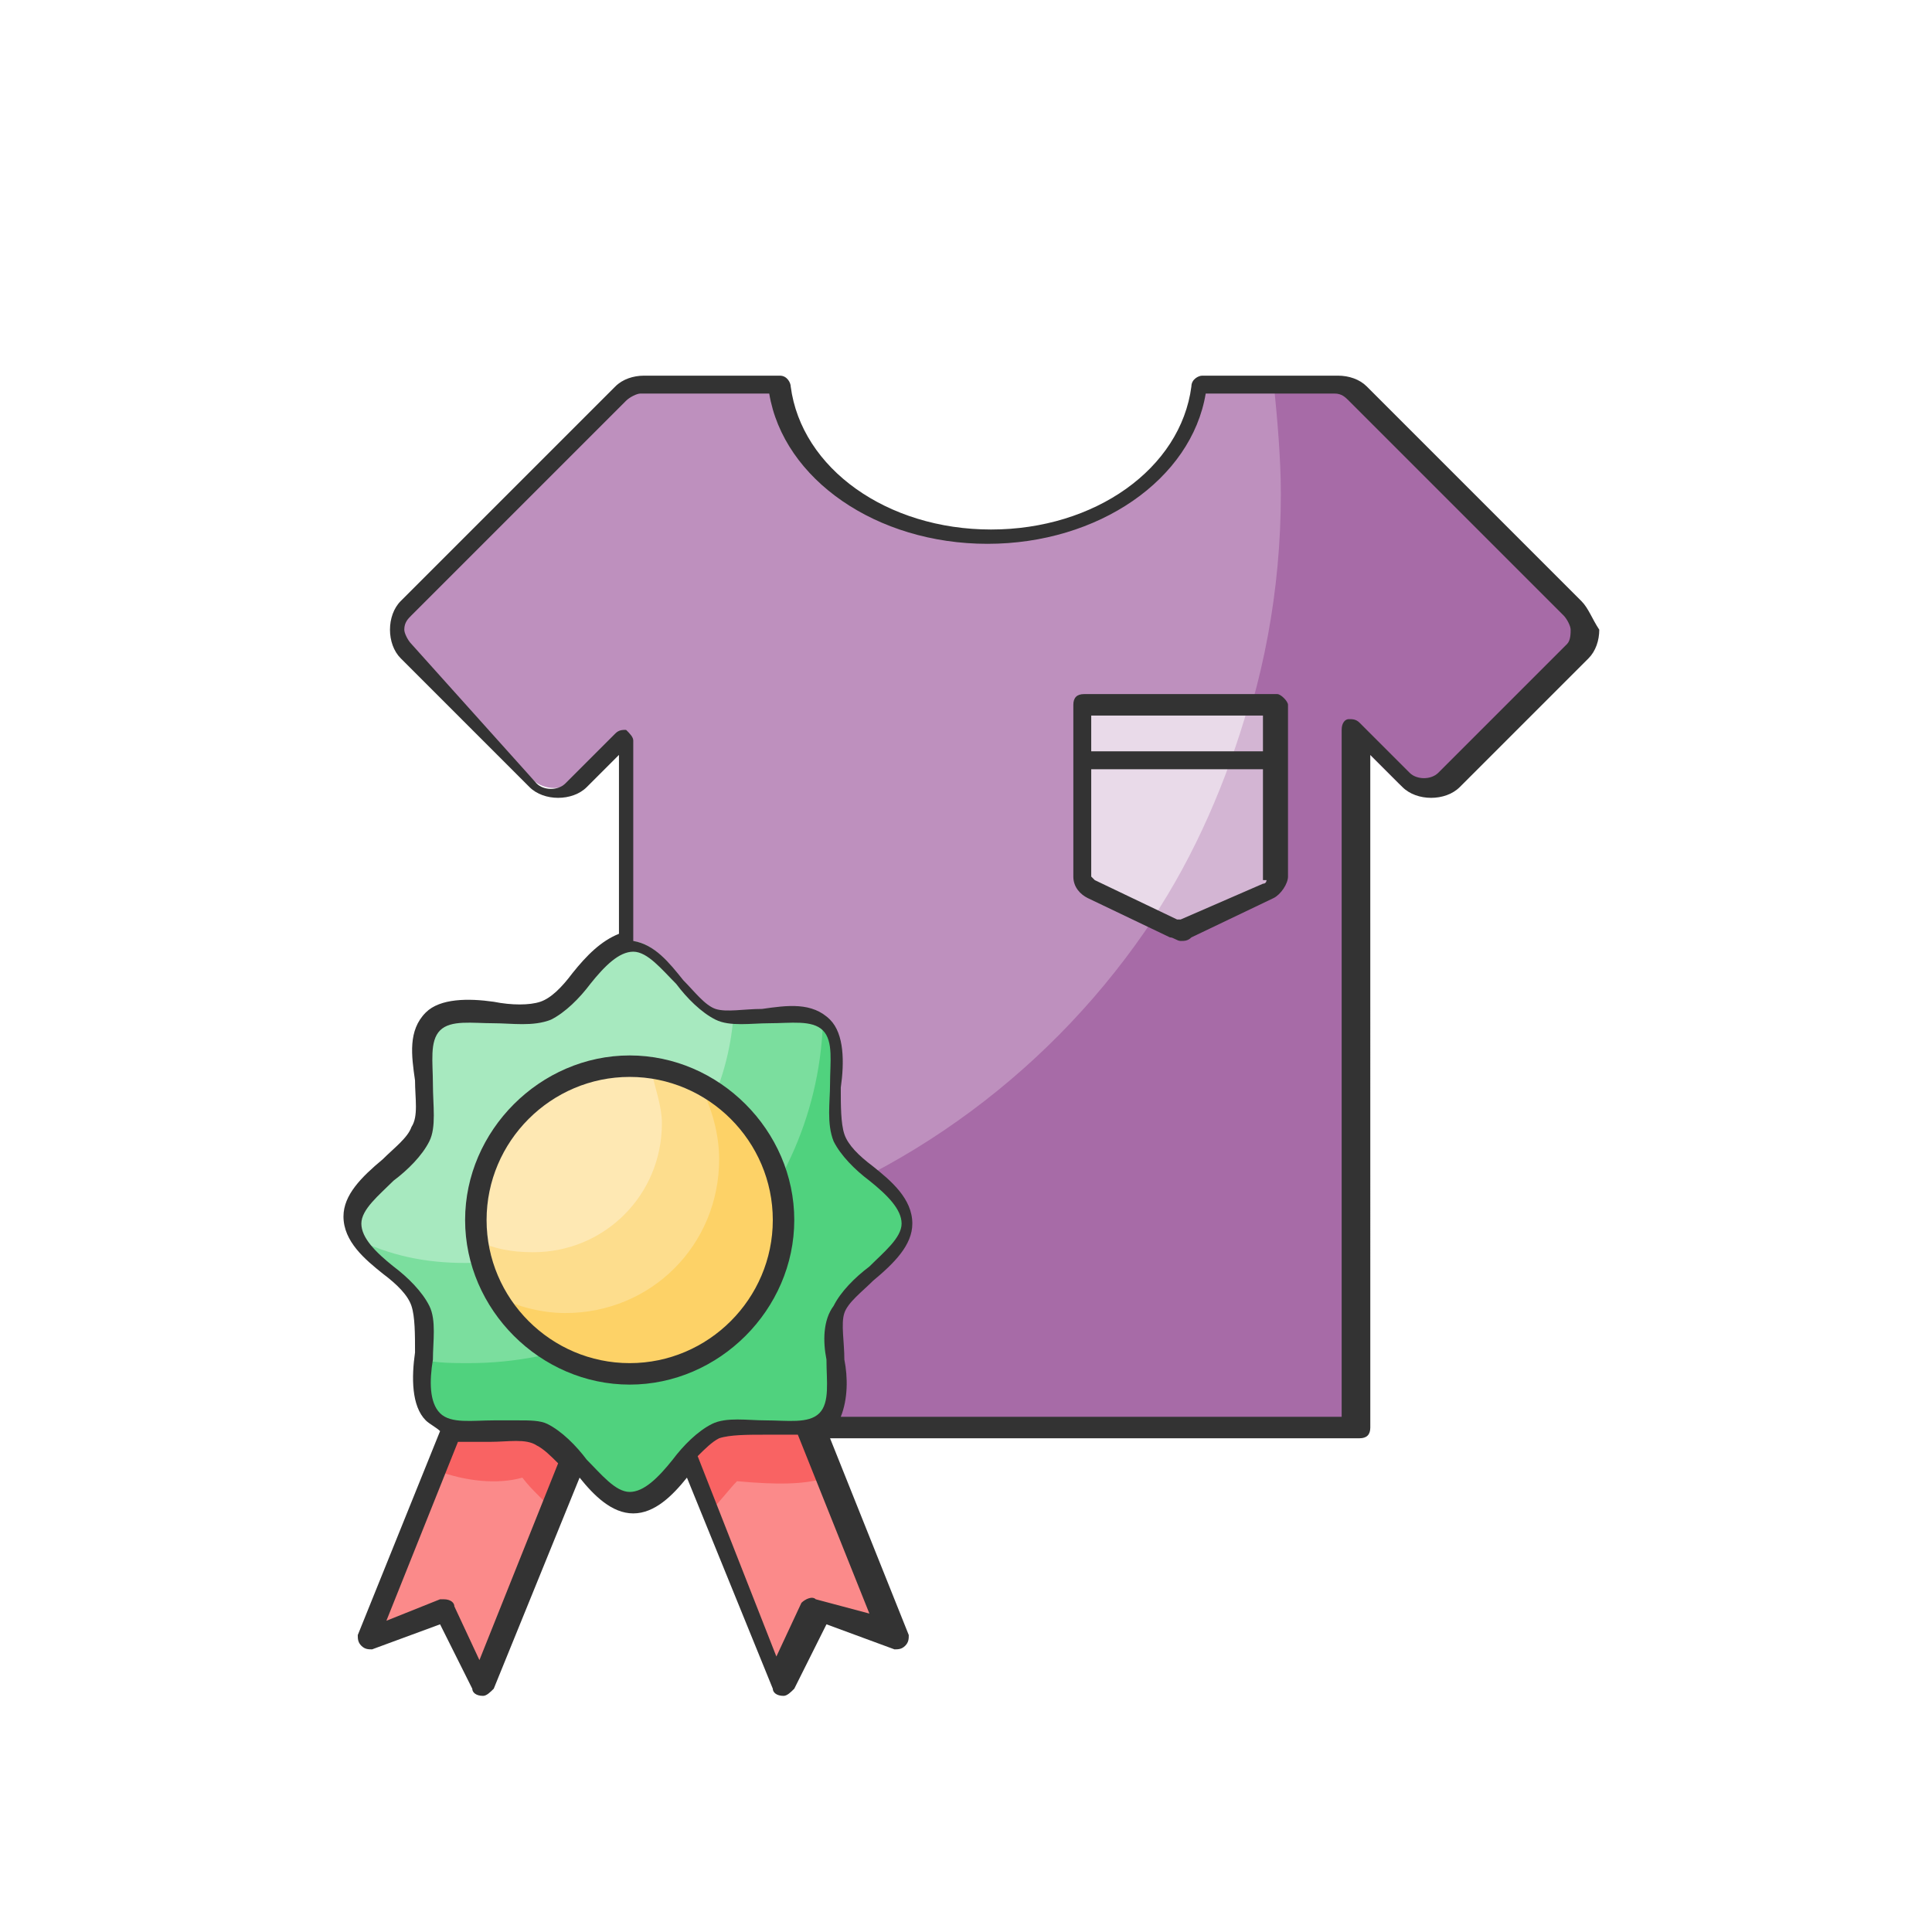 <?xml version="1.0" encoding="utf-8"?>
<!-- Generator: Adobe Illustrator 27.3.1, SVG Export Plug-In . SVG Version: 6.00 Build 0)  -->
<svg version="1.1" id="Layer_1" xmlns="http://www.w3.org/2000/svg" xmlns:xlink="http://www.w3.org/1999/xlink" x="0px" y="0px"
	 viewBox="0 0 54 54" style="enable-background:new 0 0 54 54;" xml:space="preserve">
<style type="text/css">
	.st0{fill:#BE90BE;}
	.st1{fill:#A76BA7;}
	.st2{fill:#E9DAE9;}
	.st3{fill:#D3B5D3;}
	.st4{fill:#333333;}
	.st5{fill:#FB8A8A;}
	.st6{fill:#F96363;}
	.st7{fill:#7BDE9E;}
	.st8{fill:#A7E9BF;}
	.st9{fill:#50D27E;}
	.st10{fill:#FDDD8D;}
	.st11{fill:#FEE8B3;}
	.st12{fill:#FDD267;}
</style>
<g id="_x30_23_Sale_Item">
	<g>
		<g>
			<g>
				<g>
					<g>
						<g>
							<g>
								<path class="st0" d="M44,18.2l-3.6,3.6c-0.3,0.3-0.9,0.3-1.2,0l-1.4-1.4v19.5H17.5V20.4l-1.4,1.4c-0.3,0.3-0.9,0.3-1.2,0
									l-3.6-3.6c-0.3-0.3-0.3-0.9,0-1.2l6-6c0.2-0.2,0.4-0.3,0.6-0.3h3.8c0.3,2.4,2.8,4.2,5.9,4.2h0c3.1,0,5.6-1.9,5.9-4.2h3.8
									c0.2,0,0.4,0.1,0.6,0.3l6,6C44.3,17.3,44.3,17.9,44,18.2z"/>
							</g>
						</g>
					</g>
				</g>
				<g>
					<g>
						<g>
							<g>
								<path class="st1" d="M44,18.2l-3.7,3.7c-0.3,0.3-0.9,0.3-1.2,0l-1.4-1.4v19.5H17.6v-5c10.3-1.5,18.2-10.4,18.2-21.2
									c0-1-0.1-2.1-0.2-3.1h1.8c0.2,0,0.4,0.1,0.6,0.3l6,6C44.3,17.3,44.3,17.9,44,18.2z"/>
							</g>
						</g>
					</g>
				</g>
			</g>
			<g>
				<g>
					<path class="st2" d="M35.7,19.7v4.8c0,0.2-0.1,0.3-0.2,0.4L33.1,26c-0.1,0-0.2,0-0.3,0l-2.3-1.1c-0.1-0.1-0.2-0.2-0.2-0.4v-4.8
						H35.7L35.7,19.7z"/>
				</g>
				<g>
					<g>
						<g>
							<g>
								<path class="st3" d="M35.7,19.7v4.8c0,0.2-0.1,0.3-0.2,0.4L33.1,26c-0.1,0-0.2,0-0.3,0l-0.6-0.3c1.2-1.8,2.1-3.9,2.7-6
									L35.7,19.7L35.7,19.7z"/>
							</g>
						</g>
					</g>
				</g>
				<path class="st4" d="M35.7,19.4h-5.4c-0.2,0-0.3,0.1-0.3,0.3v4.8c0,0.3,0.2,0.5,0.4,0.6l2.3,1.1c0.1,0,0.2,0.1,0.3,0.1
					c0.1,0,0.2,0,0.3-0.1l2.3-1.1c0.2-0.1,0.4-0.4,0.4-0.6v-4.8C36,19.6,35.8,19.4,35.7,19.4z M30.5,20h4.8v1h-4.8V20z M35.4,24.6
					c0,0,0,0.1-0.1,0.1L33,25.7c0,0-0.1,0-0.1,0l-2.3-1.1c0,0-0.1-0.1-0.1-0.1v-3h4.8V24.6z"/>
			</g>
		</g>
		<g>
			<g>
				<g>
					<polygon class="st5" points="13.5,38 10.3,45.8 12.4,45 13.4,47.1 17.1,38 					"/>
				</g>
				<g>
					<polygon class="st5" points="21.7,38 18.1,38 21.8,47.1 22.7,45 24.9,45.8 					"/>
				</g>
			</g>
			<g>
				<path class="st6" d="M23.1,41.3c-0.6,0.2-1.4,0.2-2.5,0.1c-0.2,0.2-0.5,0.6-0.8,0.9L18.1,38h3.6L23.1,41.3z"/>
			</g>
			<g>
				<path class="st6" d="M13.5,38h3.6l-1.7,4.2c-0.2-0.3-0.5-0.5-0.8-0.9c-0.7,0.2-1.6,0.1-2.4-0.2L13.5,38z"/>
			</g>
			<g>
				<path class="st7" d="M25.4,34.2c0,1-1.6,1.6-2,2.4c-0.4,0.9,0.3,2.5-0.3,3.1c-0.7,0.7-2.2,0-3.1,0.3c-0.8,0.3-1.5,2-2.4,2
					c-1,0-1.6-1.6-2.4-2c-0.9-0.4-2.5,0.3-3.1-0.3s0-2.2-0.3-3.1c-0.3-0.8-2-1.5-2-2.4c0-1,1.6-1.6,2-2.4c0.4-0.9-0.3-2.5,0.3-3.1
					c0.7-0.7,2.2,0,3.1-0.3c0.8-0.3,1.5-2,2.4-2c1,0,1.6,1.6,2.4,2c0.9,0.4,2.5-0.3,3.1,0.3c0.7,0.7,0,2.2,0.3,3.1
					C23.8,32.6,25.4,33.2,25.4,34.2z"/>
			</g>
			<g>
				<path class="st8" d="M20.5,28.4c-0.3,3.9-3.6,6.9-7.5,6.9c-1.1,0-2.1-0.2-3.1-0.7c-0.1-0.1-0.1-0.3-0.1-0.5c0-1,1.6-1.6,2-2.4
					c0.4-0.9-0.3-2.5,0.3-3.1c0.7-0.7,2.2,0,3.1-0.3c0.8-0.3,1.5-2,2.4-2c1,0,1.6,1.6,2.4,2C20.2,28.4,20.3,28.4,20.5,28.4z"/>
			</g>
			<g>
				<path class="st9" d="M25.4,34.2c0,1-1.6,1.6-2,2.4c-0.4,0.9,0.3,2.5-0.3,3.1c-0.7,0.7-2.2,0-3.1,0.3c-0.8,0.3-1.5,2-2.4,2
					c-1,0-1.6-1.6-2.4-2c-0.9-0.4-2.5,0.3-3.1-0.3c-0.4-0.4-0.3-1-0.3-1.7c0.4,0.1,0.9,0.1,1.3,0.1c5.3,0,9.7-4.2,9.9-9.5
					c0,0,0,0,0.1,0.1c0.7,0.7,0,2.2,0.3,3.1C23.8,32.6,25.4,33.2,25.4,34.2z"/>
			</g>
			<path class="st4" d="M44.2,16.8l-6-6c-0.2-0.2-0.5-0.3-0.8-0.3h-3.8c-0.1,0-0.3,0.1-0.3,0.3c-0.3,2.3-2.7,4-5.6,4h0
				c-2.9,0-5.3-1.7-5.6-4c0-0.1-0.1-0.3-0.3-0.3h-3.8c-0.3,0-0.6,0.1-0.8,0.3l-6,6c-0.2,0.2-0.3,0.5-0.3,0.8c0,0.3,0.1,0.6,0.3,0.8
				l3.6,3.6c0.4,0.4,1.2,0.4,1.6,0l0.9-0.9v5c-0.5,0.2-0.9,0.6-1.3,1.1c-0.3,0.4-0.6,0.7-0.9,0.8c-0.3,0.1-0.8,0.1-1.3,0
				c-0.7-0.1-1.5-0.1-1.9,0.3c-0.5,0.5-0.4,1.2-0.3,1.9c0,0.5,0.1,1-0.1,1.3c-0.1,0.3-0.5,0.6-0.8,0.9c-0.6,0.5-1.1,1-1.1,1.6
				c0,0.7,0.6,1.2,1.1,1.6c0.4,0.3,0.7,0.6,0.8,0.9c0.1,0.3,0.1,0.8,0.1,1.3c-0.1,0.7-0.1,1.5,0.3,1.9c0.1,0.1,0.3,0.2,0.4,0.3
				L10,45.7c0,0.1,0,0.2,0.1,0.3c0.1,0.1,0.2,0.1,0.3,0.1l1.9-0.7l0.9,1.8c0,0.1,0.1,0.2,0.3,0.2h0c0.1,0,0.2-0.1,0.3-0.2l2.4-5.9
				c0.4,0.5,0.9,1,1.5,1c0.6,0,1.1-0.5,1.5-1l2.4,5.9c0,0.1,0.1,0.2,0.3,0.2h0c0.1,0,0.2-0.1,0.3-0.2l0.9-1.8l1.9,0.7
				c0.1,0,0.2,0,0.3-0.1c0.1-0.1,0.1-0.2,0.1-0.3l-2.2-5.5h14.8c0.2,0,0.3-0.1,0.3-0.3V21.1l0.9,0.9c0.4,0.4,1.2,0.4,1.6,0l3.6-3.6
				c0.2-0.2,0.3-0.5,0.3-0.8C44.5,17.3,44.4,17,44.2,16.8z M13.4,46.4l-0.7-1.5c0-0.1-0.1-0.2-0.3-0.2c0,0-0.1,0-0.1,0l-1.5,0.6l2-5
				c0.3,0,0.6,0,0.9,0c0.5,0,1-0.1,1.3,0.1c0.2,0.1,0.4,0.3,0.6,0.5L13.4,46.4z M22.8,44.7c-0.1-0.1-0.3,0-0.4,0.1l-0.7,1.5
				l-2.2-5.6c0.2-0.2,0.4-0.4,0.6-0.5c0.3-0.1,0.8-0.1,1.3-0.1c0.3,0,0.6,0,0.9,0l2,5L22.8,44.7z M23.1,38c0,0.6,0.1,1.2-0.2,1.5
				c-0.3,0.3-0.9,0.2-1.5,0.2c-0.5,0-1.1-0.1-1.5,0.1c-0.4,0.2-0.8,0.6-1.1,1c-0.4,0.5-0.8,0.9-1.2,0.9c-0.4,0-0.8-0.5-1.2-0.9
				c-0.3-0.4-0.7-0.8-1.1-1c-0.2-0.1-0.5-0.1-0.8-0.1c-0.2,0-0.5,0-0.7,0c-0.6,0-1.2,0.1-1.5-0.2C12,39.2,12,38.6,12.1,38
				c0-0.5,0.1-1.1-0.1-1.5c-0.2-0.4-0.6-0.8-1-1.1c-0.5-0.4-0.9-0.8-0.9-1.2c0-0.4,0.5-0.8,0.9-1.2c0.4-0.3,0.8-0.7,1-1.1
				c0.2-0.4,0.1-1,0.1-1.6c0-0.6-0.1-1.2,0.2-1.5c0.3-0.3,0.9-0.2,1.5-0.2c0.5,0,1.1,0.1,1.6-0.1c0.4-0.2,0.8-0.6,1.1-1
				c0.4-0.5,0.8-0.9,1.2-0.9c0.4,0,0.8,0.5,1.2,0.9c0.3,0.4,0.7,0.8,1.1,1c0.4,0.2,1,0.1,1.5,0.1c0.6,0,1.2-0.1,1.5,0.2
				c0.3,0.3,0.2,0.9,0.2,1.5c0,0.5-0.1,1.1,0.1,1.6c0.2,0.4,0.6,0.8,1,1.1c0.5,0.4,0.9,0.8,0.9,1.2c0,0.4-0.5,0.8-0.9,1.2
				c-0.4,0.3-0.8,0.7-1,1.1C23,36.9,23,37.5,23.1,38z M43.8,18l-3.6,3.6c-0.2,0.2-0.6,0.2-0.8,0l-1.4-1.4c-0.1-0.1-0.2-0.1-0.3-0.1
				c-0.1,0-0.2,0.1-0.2,0.3v19.2H23.5c0.2-0.5,0.2-1.1,0.1-1.6c0-0.5-0.1-1,0-1.3c0.1-0.3,0.5-0.6,0.8-0.9c0.6-0.5,1.1-1,1.1-1.6
				c0-0.7-0.6-1.2-1.1-1.6c-0.4-0.3-0.7-0.6-0.8-0.9c-0.1-0.3-0.1-0.8-0.1-1.3c0.1-0.7,0.1-1.5-0.3-1.9c-0.5-0.5-1.2-0.4-1.9-0.3
				c-0.5,0-1,0.1-1.3,0c-0.3-0.1-0.6-0.5-0.9-0.8c-0.4-0.5-0.8-1-1.4-1.1v-5.6c0-0.1-0.1-0.2-0.2-0.3c-0.1,0-0.2,0-0.3,0.1l-1.4,1.4
				c-0.2,0.2-0.6,0.2-0.8,0L11.5,18c-0.1-0.1-0.2-0.3-0.2-0.4c0-0.2,0.1-0.3,0.2-0.4l6-6c0.1-0.1,0.3-0.2,0.4-0.2h3.6
				c0.4,2.4,3,4.2,6.1,4.2h0c3.1,0,5.7-1.8,6.1-4.2h3.6c0.2,0,0.3,0.1,0.4,0.2l6,6c0.1,0.1,0.2,0.3,0.2,0.4
				C43.9,17.7,43.9,17.9,43.8,18z"/>
			<g>
				<path class="st10" d="M21.9,34.2c0,2.4-1.9,4.3-4.3,4.3c-2.4,0-4.3-1.9-4.3-4.3s1.9-4.3,4.3-4.3C20,29.9,21.9,31.8,21.9,34.2z"
					/>
			</g>
			<g>
				<path class="st11" d="M18.5,31.4c0,2-1.6,3.6-3.6,3.6c-0.6,0-1.1-0.1-1.5-0.3c0-0.2,0-0.3,0-0.5c0-2.4,1.9-4.3,4.3-4.3
					c0.2,0,0.4,0,0.5,0C18.3,30.4,18.5,30.9,18.5,31.4z"/>
			</g>
			<g>
				<path class="st12" d="M21.9,34.2c0,2.4-1.9,4.3-4.3,4.3c-1.6,0-3.1-0.9-3.8-2.3c0.6,0.3,1.3,0.5,2,0.5c2.4,0,4.3-1.9,4.3-4.3
					c0-0.7-0.2-1.4-0.5-2C21,31.1,21.9,32.5,21.9,34.2z"/>
			</g>
			<g>
				<path class="st4" d="M17.6,38.7c-2.5,0-4.6-2.1-4.6-4.6s2.1-4.6,4.6-4.6s4.6,2.1,4.6,4.6S20.1,38.7,17.6,38.7z M17.6,30.1
					c-2.2,0-4,1.8-4,4c0,2.2,1.8,4,4,4s4-1.8,4-4S19.8,30.1,17.6,30.1z"/>
			</g>
		</g>
	</g>
</g>
</svg>
